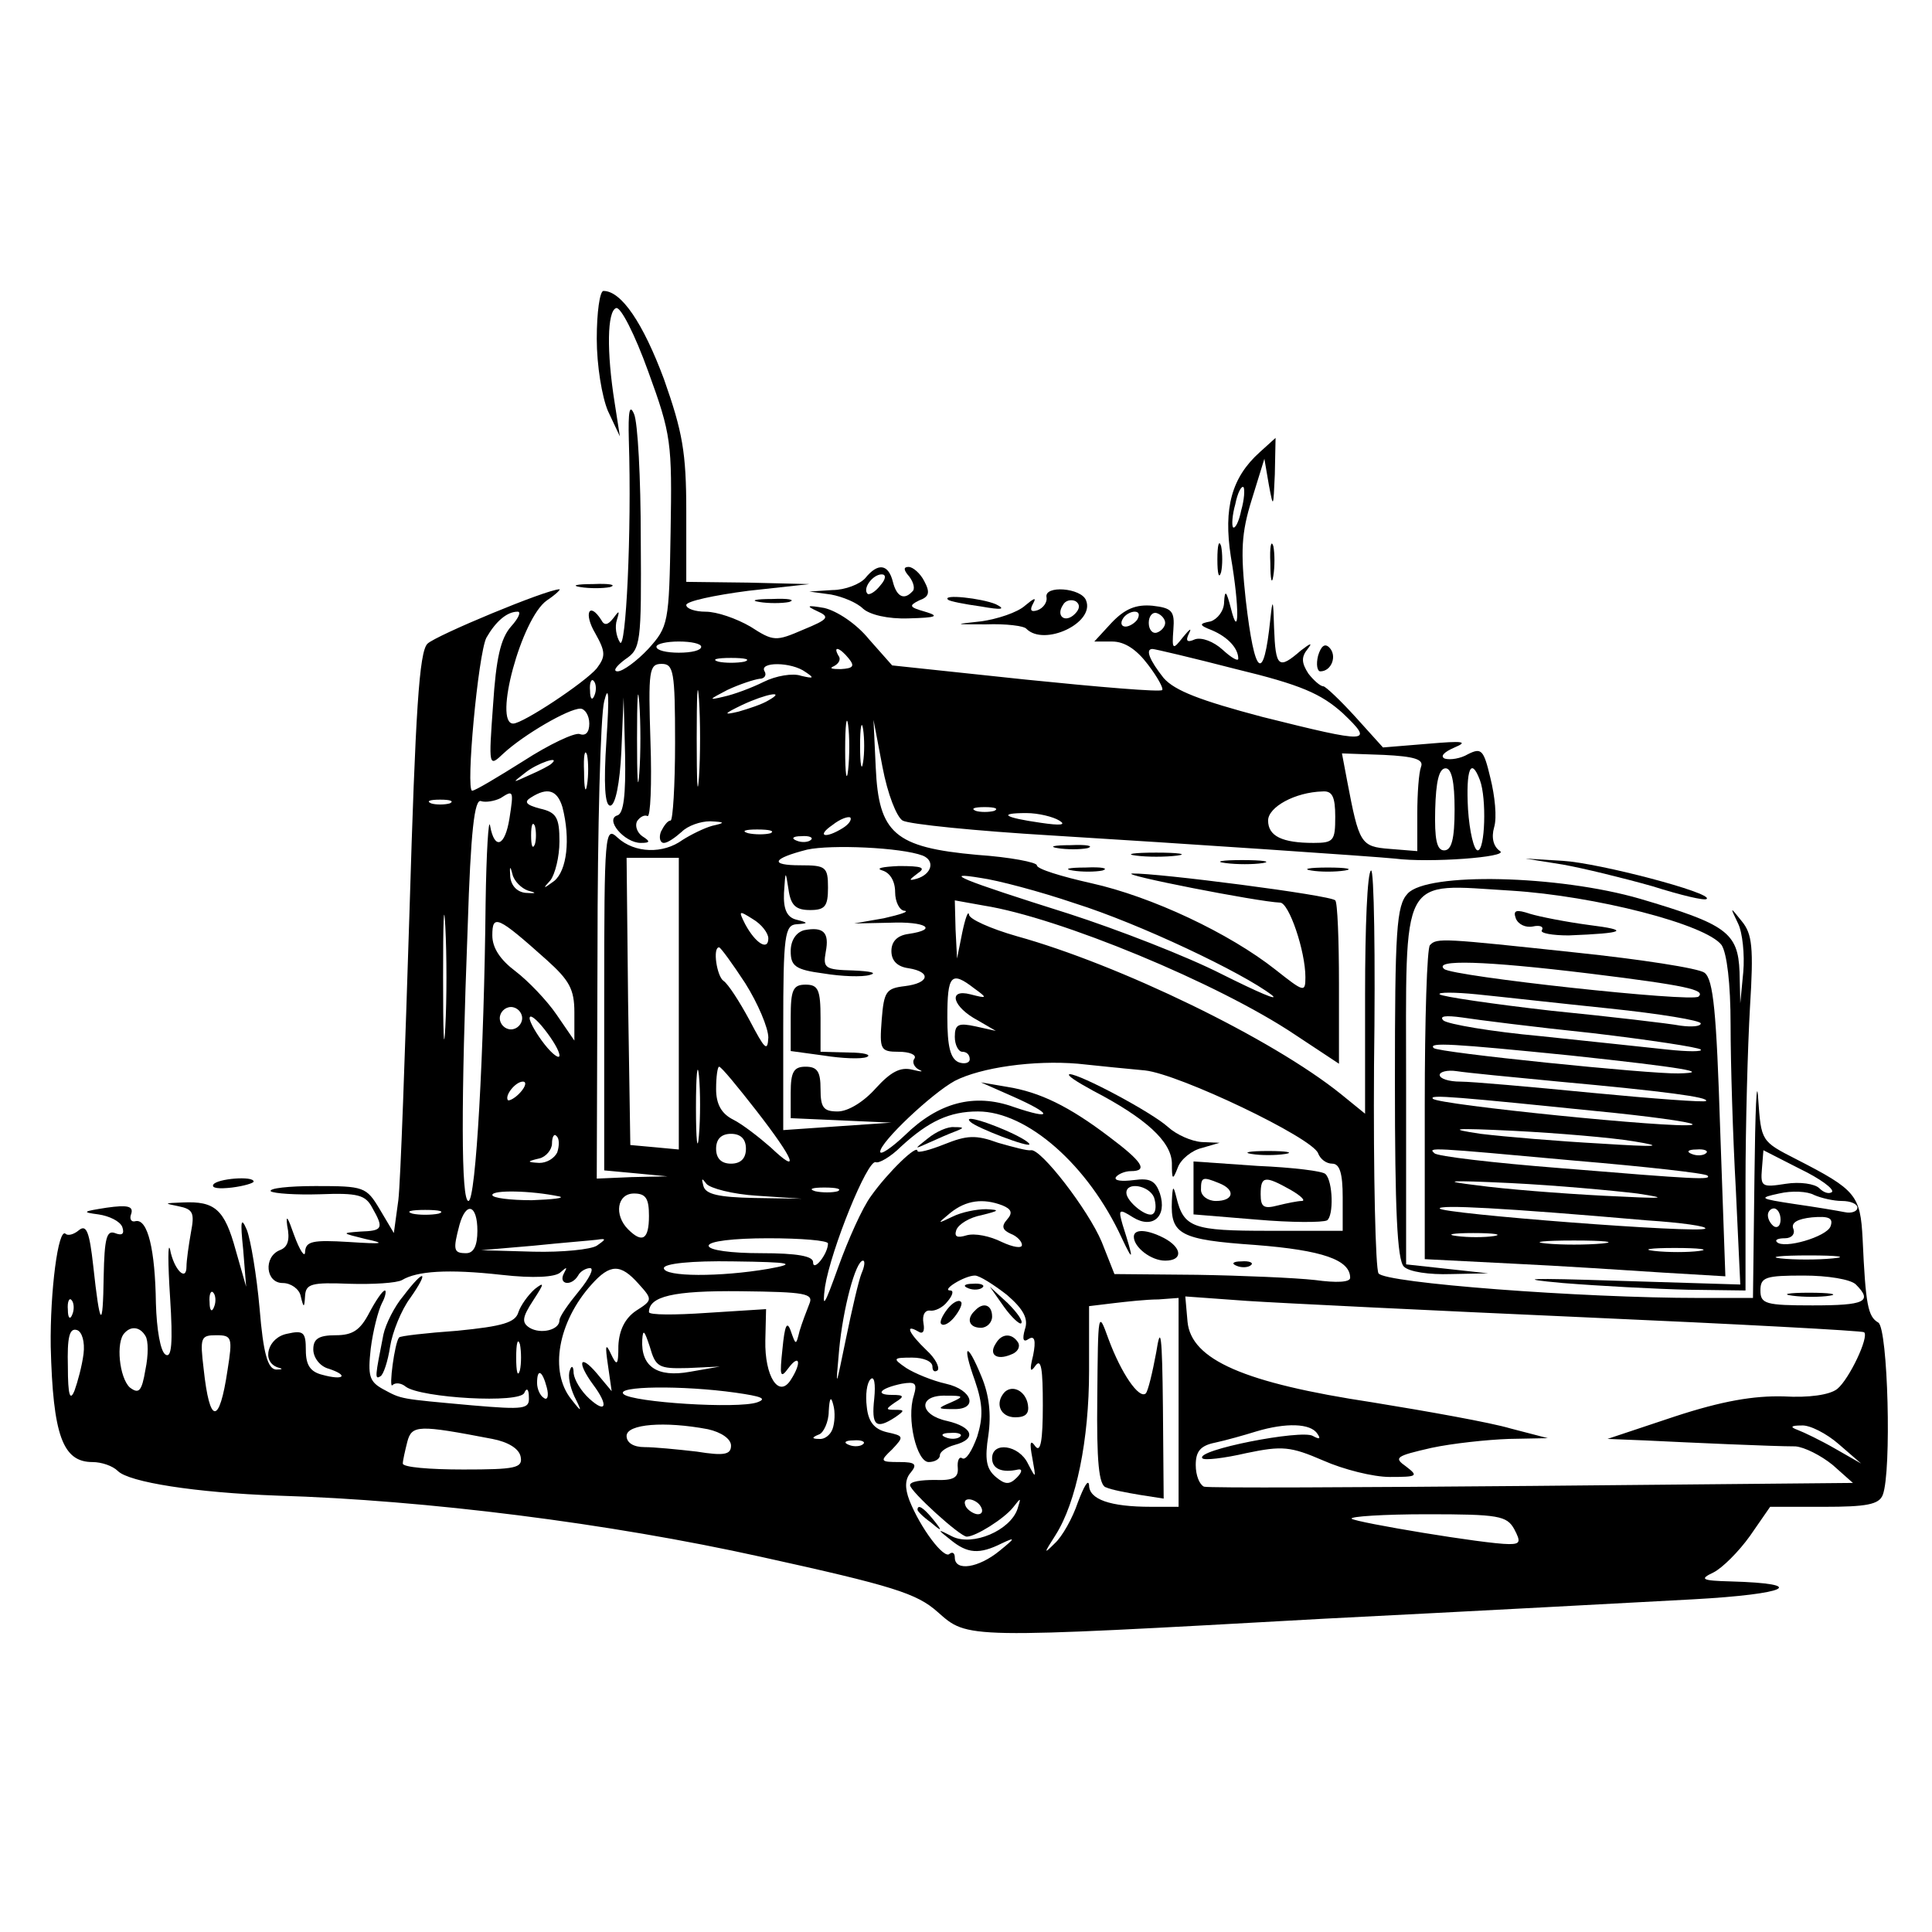 <?xml version="1.0" standalone="no"?>
<!DOCTYPE svg PUBLIC "-//W3C//DTD SVG 20010904//EN"
 "http://www.w3.org/TR/2001/REC-SVG-20010904/DTD/svg10.dtd">
<svg version="1.0" xmlns="http://www.w3.org/2000/svg"
 width="259pt" height="259pt" viewBox="0 0 259 259"
 preserveAspectRatio="xMidYMid meet">
<g transform="translate(0,259) scale(0.1,-0.1)"
fill="#000000" stroke="none">
<path d="M800 2136 c0 -36 7 -78 15 -97 l16 -34 -7 45 c-11 69 -10 123 2 127
6 2 25 -35 43 -85 31 -85 32 -95 30 -215 -2 -123 -3 -127 -30 -157 -15 -16
-34 -30 -41 -30 -7 0 -2 7 10 16 21 14 22 21 21 162 0 81 -4 156 -9 167 -6 14
-8 4 -7 -35 4 -123 -4 -285 -12 -271 -5 8 -7 21 -4 30 4 13 3 13 -5 2 -7 -9
-12 -10 -16 -2 -16 25 -24 9 -8 -18 14 -25 14 -31 2 -47 -16 -19 -99 -74 -112
-74 -27 0 11 141 45 165 12 8 19 15 17 15 -17 0 -166 -62 -177 -73 -11 -11
-16 -90 -24 -358 -6 -189 -12 -364 -15 -388 l-6 -44 -19 32 c-18 30 -21 31
-86 31 -36 0 -63 -3 -60 -7 4 -3 34 -5 66 -4 51 2 61 -1 70 -18 16 -28 14 -31
-16 -32 -26 -2 -25 -2 7 -10 28 -6 24 -7 -22 -4 -49 3 -58 1 -59 -13 0 -9 -7
1 -15 23 -8 23 -11 28 -9 12 4 -19 1 -29 -10 -33 -22 -9 -19 -44 4 -44 11 0
22 -8 24 -17 4 -17 5 -17 6 0 1 16 9 18 59 16 32 -1 64 1 71 5 20 12 61 15
133 7 44 -5 72 -3 79 3 9 8 10 8 5 -1 -8 -15 10 -18 19 -3 3 6 11 10 16 10 6
0 -1 -14 -15 -31 -14 -17 -26 -34 -26 -39 0 -13 -25 -19 -40 -10 -11 7 -10 14
5 37 15 23 15 25 2 15 -9 -8 -19 -22 -22 -31 -4 -14 -21 -19 -82 -25 -42 -3
-77 -7 -78 -9 -6 -7 -14 -69 -9 -64 4 4 12 3 18 -2 20 -15 154 -23 159 -8 3 7
6 5 6 -6 1 -16 -6 -17 -76 -11 -99 9 -94 8 -120 22 -18 10 -20 18 -16 54 3 24
10 51 15 61 5 9 6 17 4 17 -3 0 -12 -13 -21 -30 -12 -23 -22 -30 -45 -30 -23
0 -30 -5 -30 -19 0 -11 9 -23 21 -26 27 -9 20 -16 -9 -8 -16 4 -22 13 -22 33
0 24 -3 27 -25 22 -26 -5 -35 -37 -13 -45 8 -2 7 -3 -2 -3 -11 1 -17 21 -22
82 -4 45 -12 92 -17 105 -8 19 -9 12 -5 -26 l4 -50 -14 49 c-15 55 -28 66 -71
64 -25 -1 -26 -1 -6 -5 20 -4 22 -9 17 -35 -3 -17 -6 -38 -6 -46 0 -21 -17 -4
-22 23 -3 11 -3 -18 0 -64 4 -62 2 -82 -6 -77 -7 4 -12 34 -13 69 -1 72 -11
113 -27 110 -6 -2 -9 3 -6 10 3 10 -5 12 -33 8 -32 -5 -34 -6 -11 -9 14 -2 29
-9 32 -17 3 -9 0 -12 -10 -8 -11 4 -14 -7 -15 -58 -1 -73 -5 -69 -14 14 -5 45
-9 56 -19 48 -7 -6 -15 -8 -18 -5 -10 9 -21 -78 -20 -151 3 -119 16 -155 56
-155 12 0 27 -5 34 -12 15 -15 104 -29 214 -33 200 -6 445 -37 648 -82 177
-39 209 -49 237 -74 41 -36 33 -36 518 -9 198 10 421 22 495 26 127 7 156 21
50 24 -39 1 -42 3 -23 12 12 6 34 28 49 49 l27 39 72 0 c57 0 74 3 79 16 12
31 7 223 -6 231 -14 8 -17 24 -21 112 -3 59 -9 66 -89 107 -47 24 -47 24 -51
81 -2 32 -4 -15 -5 -104 l-2 -163 -72 0 c-158 0 -422 20 -430 33 -4 6 -7 132
-6 279 2 146 0 264 -4 261 -5 -2 -8 -76 -8 -165 l0 -161 -32 26 c-93 75 -298
174 -435 212 -35 10 -64 23 -64 29 -1 6 -5 -5 -9 -24 l-7 -35 -2 39 -1 39 39
-7 c101 -16 314 -104 417 -173 l59 -39 0 107 c0 59 -2 110 -5 112 -6 7 -240
37 -272 36 -20 -1 169 -38 198 -39 12 0 34 -65 34 -100 0 -21 -2 -20 -40 10
-62 49 -166 98 -247 116 -40 9 -73 19 -73 24 0 4 -36 11 -80 14 -111 10 -132
29 -136 117 l-3 64 12 -63 c7 -37 19 -67 27 -72 9 -5 99 -14 200 -20 180 -11
430 -28 460 -31 46 -6 153 2 141 10 -9 6 -12 18 -8 32 4 13 1 42 -5 66 -9 38
-12 41 -30 32 -10 -6 -24 -8 -31 -6 -7 3 -1 9 13 15 19 8 11 9 -35 5 l-61 -5
-37 41 c-20 22 -40 41 -43 41 -4 0 -13 8 -20 17 -9 14 -10 22 -1 33 7 9 4 8
-9 -2 -30 -26 -34 -23 -36 30 -1 39 -2 41 -5 12 -9 -87 -21 -78 -33 26 -7 65
-6 89 8 134 l17 55 6 -35 c6 -32 6 -31 8 14 l1 49 -21 -19 c-38 -34 -49 -75
-39 -140 12 -70 11 -114 0 -69 -6 23 -8 25 -9 8 0 -12 -9 -23 -18 -26 -16 -3
-16 -5 2 -12 21 -9 35 -24 35 -38 0 -4 -9 1 -21 12 -12 11 -28 17 -37 14 -11
-5 -13 -2 -8 8 4 8 1 6 -8 -5 -14 -18 -15 -17 -13 10 2 25 -2 29 -28 32 -22 2
-37 -4 -55 -23 l-23 -25 24 0 c17 0 33 -11 48 -31 13 -17 21 -32 19 -34 -2 -3
-85 4 -183 14 l-179 19 -31 35 c-17 21 -43 38 -60 42 -23 4 -25 3 -10 -4 18
-8 16 -11 -18 -25 -37 -16 -40 -16 -71 4 -19 11 -45 20 -60 20 -14 0 -26 4
-26 9 0 5 37 13 83 19 l82 9 -82 2 -83 1 0 94 c0 80 -5 107 -30 178 -28 75
-57 118 -81 118 -5 0 -9 -29 -9 -64z m864 -230 c-3 -15 -8 -25 -11 -23 -2 3
-1 17 3 31 3 15 8 25 11 23 2 -3 1 -17 -3 -31z m-979 -156 c-14 -16 -20 -43
-24 -105 -6 -83 -6 -84 14 -65 27 25 87 60 103 60 6 0 12 -9 12 -20 0 -12 -5
-17 -13 -14 -7 2 -41 -14 -75 -36 -35 -22 -65 -40 -69 -40 -9 0 8 183 19 205
12 21 27 35 42 35 5 0 1 -9 -9 -20z m840 10 c-3 -5 -11 -10 -16 -10 -6 0 -7 5
-4 10 3 6 11 10 16 10 6 0 7 -4 4 -10z m37 -5 c0 -5 -5 -11 -11 -13 -6 -2 -11
4 -11 13 0 9 5 15 11 13 6 -2 11 -8 11 -13z m-622 -32 c0 -5 -13 -8 -30 -8
-16 0 -30 3 -30 8 0 4 14 7 30 7 17 0 30 -3 30 -7z m198 -16 c8 -10 6 -13 -11
-14 -12 0 -16 1 -9 4 6 3 10 9 6 14 -8 14 2 11 14 -4z m519 -14 c87 -21 114
-33 143 -59 43 -41 36 -41 -108 -5 -83 22 -117 35 -132 52 -19 24 -25 39 -15
39 3 0 54 -12 112 -27z m-659 10 c-10 -2 -26 -2 -35 0 -10 3 -2 5 17 5 19 0
27 -2 18 -5z m-93 -108 c0 -58 -3 -105 -6 -105 -4 0 -9 -7 -13 -15 -3 -8 -1
-15 4 -15 5 0 15 7 24 15 8 8 25 14 38 14 20 -1 21 -2 3 -6 -11 -3 -29 -12
-40 -19 -26 -19 -64 -18 -87 3 -17 16 -18 8 -18 -215 l0 -231 43 -4 42 -4 -48
-1 -47 -2 1 303 c0 166 4 318 9 337 6 24 7 8 3 -52 -4 -60 -2 -88 5 -88 7 0
13 30 15 73 l3 72 2 -77 c1 -54 -2 -78 -10 -81 -18 -5 9 -37 31 -37 13 0 13 2
2 9 -7 5 -10 14 -7 20 4 6 10 9 14 7 4 -2 6 43 4 100 -3 95 -2 104 15 104 16
0 18 -10 18 -105z m32 -47 c-2 -29 -3 -6 -3 52 0 58 1 81 3 53 2 -29 2 -77 0
-105z m143 141 c12 -8 11 -9 -6 -5 -11 4 -34 0 -50 -8 -16 -8 -40 -17 -54 -20
-21 -5 -20 -4 5 9 17 8 36 14 43 15 7 0 10 5 7 10 -8 13 36 13 55 -1z m-223
-136 c-2 -27 -3 -5 -3 47 0 52 1 74 3 48 2 -27 2 -69 0 -95z m-60 105 c-3 -8
-6 -5 -6 6 -1 11 2 17 5 13 3 -3 4 -12 1 -19z m233 -7 c-8 -5 -26 -11 -40 -15
-21 -5 -20 -3 5 9 32 15 60 20 35 6z m107 -93 c-2 -18 -4 -6 -4 27 0 33 2 48
4 33 2 -15 2 -42 0 -60z m20 10 c-2 -13 -4 -3 -4 22 0 25 2 35 4 23 2 -13 2
-33 0 -45z m-370 -30 c-2 -13 -4 -5 -4 17 -1 22 1 32 4 23 2 -10 2 -28 0 -40z
m1118 24 c-3 -8 -5 -36 -5 -63 l0 -50 -37 3 c-39 3 -41 7 -57 91 l-7 37 56 -2
c41 -2 54 -6 50 -16z m-1166 4 c-2 -2 -15 -9 -29 -15 -24 -11 -24 -11 -6 3 16
13 49 24 35 12z m1211 -61 c0 -40 -4 -55 -14 -55 -10 0 -13 15 -12 55 1 37 5
55 14 55 8 0 12 -18 12 -55z m34 39 c9 -24 7 -94 -3 -94 -5 0 -11 25 -13 55
-3 54 4 71 16 39z m-1301 -51 c-6 -38 -20 -43 -26 -10 -2 12 -5 -35 -6 -104
-2 -198 -13 -399 -23 -399 -10 0 -10 132 -1 368 4 127 9 172 18 168 6 -2 18 0
26 4 17 11 18 11 12 -27z m71 15 c11 -43 6 -85 -11 -99 -15 -11 -16 -11 -5 1
6 8 12 31 12 52 0 32 -4 39 -26 44 -19 5 -22 9 -12 15 22 14 35 10 42 -13z
m1036 -13 c0 -32 -2 -35 -29 -35 -42 0 -61 9 -61 30 0 18 36 38 73 39 13 1 17
-7 17 -34z m-1187 18 c-7 -2 -19 -2 -25 0 -7 3 -2 5 12 5 14 0 19 -2 13 -5z
m730 -10 c-7 -2 -19 -2 -25 0 -7 3 -2 5 12 5 14 0 19 -2 13 -5z m-203 -23
c-24 -15 -36 -11 -14 4 10 8 21 12 24 10 2 -3 -2 -9 -10 -14z m290 10 c10 -6
2 -7 -25 -3 -49 7 -58 13 -19 13 16 0 36 -5 44 -10z m-703 -32 c-3 -7 -5 -2
-5 12 0 14 2 19 5 13 2 -7 2 -19 0 -25z m316 15 c-7 -2 -21 -2 -30 0 -10 3 -4
5 12 5 17 0 24 -2 18 -5z m54 -9 c-3 -3 -12 -4 -19 -1 -8 3 -5 6 6 6 11 1 17
-2 13 -5z m150 -21 c17 -7 12 -25 -8 -31 -11 -3 -11 -2 1 7 12 8 6 10 -25 10
-22 -1 -32 -3 -22 -6 10 -3 17 -14 17 -29 0 -13 6 -25 13 -25 6 -1 -6 -5 -28
-10 l-40 -7 48 1 c48 2 66 -9 25 -15 -15 -2 -23 -10 -23 -23 0 -13 8 -21 23
-23 31 -5 28 -20 -5 -24 -25 -3 -28 -7 -31 -45 -3 -40 -2 -43 23 -43 14 0 24
-4 21 -9 -4 -5 0 -12 6 -15 7 -3 3 -3 -9 0 -16 4 -29 -3 -49 -25 -16 -18 -37
-31 -51 -31 -19 0 -23 5 -23 30 0 23 -4 30 -20 30 -16 0 -20 -7 -20 -35 l0
-34 68 -3 67 -3 -73 -5 -72 -5 0 138 c0 123 2 137 18 138 16 1 16 2 0 6 -13 3
-18 14 -17 36 2 30 2 31 6 5 3 -22 10 -28 29 -28 20 0 24 5 24 30 0 28 -3 30
-37 30 -42 0 -38 9 9 21 32 7 126 3 155 -8z m-529 -47 c12 -3 11 -4 -3 -3 -12
1 -20 10 -21 22 -1 14 0 15 3 3 2 -9 12 -19 21 -22z m202 -152 l0 -195 -32 3
-33 3 -3 193 -2 192 35 0 35 0 0 -196z m531 135 c86 -27 225 -93 264 -123 11
-9 -19 4 -67 28 -47 24 -140 60 -205 81 -146 46 -172 57 -118 48 22 -3 79 -18
126 -34z m-844 -166 c-2 -38 -3 -7 -3 67 0 74 1 105 3 68 2 -38 2 -98 0 -135z
m433 119 c0 -17 -17 -7 -31 19 -9 18 -9 19 10 7 12 -7 21 -19 21 -26z m-297
-29 c30 -27 37 -39 37 -70 l0 -38 -24 35 c-13 19 -38 45 -55 58 -20 15 -31 31
-31 48 0 29 7 26 73 -33z m266 -31 c17 -27 31 -60 31 -73 -1 -20 -5 -15 -25
23 -14 26 -29 49 -35 53 -9 6 -15 45 -6 45 2 0 18 -22 35 -48z m307 -7 c18
-13 18 -14 -5 -8 -31 8 -24 -17 10 -35 l24 -14 -27 6 c-23 5 -28 3 -28 -14 0
-11 5 -20 10 -20 6 0 10 -4 10 -10 0 -5 -7 -7 -15 -4 -11 5 -15 21 -15 60 0
57 5 63 36 39z m-606 -40 c0 -8 -7 -15 -15 -15 -8 0 -15 7 -15 15 0 8 7 15 15
15 8 0 15 -7 15 -15z m50 -50 c0 -5 -9 1 -20 15 -11 14 -20 30 -20 35 0 6 9
-1 20 -15 11 -14 20 -29 20 -35z m187 -107 c-2 -24 -4 -7 -4 37 0 44 2 63 4
43 2 -21 2 -57 0 -80z m598 87 c46 -5 224 -90 232 -111 3 -8 11 -14 19 -14 10
0 14 -13 14 -45 l0 -45 -99 0 c-102 0 -114 4 -124 45 -4 16 -5 16 -6 -5 -2
-45 11 -52 112 -59 90 -7 127 -20 127 -44 0 -6 -18 -7 -47 -3 -27 3 -98 6
-158 7 l-111 1 -17 43 c-18 43 -82 126 -95 123 -4 -1 -23 4 -44 10 -30 11 -42
10 -72 -2 -20 -8 -36 -12 -36 -9 0 10 -40 -29 -62 -60 -12 -16 -31 -59 -44
-95 -19 -53 -22 -58 -18 -27 8 50 57 171 68 167 4 -2 20 7 34 21 37 34 65 47
103 47 66 0 148 -72 193 -170 16 -34 16 -29 1 18 -6 21 -5 22 14 10 26 -16 46
1 36 32 -6 17 -13 21 -35 18 -16 -2 -27 -1 -24 4 3 4 12 8 20 8 24 0 15 13
-29 46 -54 41 -93 60 -137 67 l-35 6 43 -19 c54 -24 54 -32 1 -14 -53 19 -101
6 -146 -38 -18 -17 -33 -27 -33 -22 0 13 69 78 100 95 35 18 106 28 165 23 28
-3 68 -7 90 -9z m-521 -54 c52 -67 59 -87 19 -49 -16 14 -38 31 -50 37 -16 8
-23 21 -23 41 0 17 2 30 4 30 3 0 25 -27 50 -59z m-316 25 c-7 -8 -15 -12 -17
-11 -5 6 10 25 20 25 5 0 4 -6 -3 -14z m49 -81 c-4 -8 -14 -14 -24 -14 -17 1
-17 2 0 6 9 2 17 12 17 20 0 9 3 14 6 10 4 -3 4 -13 1 -22z m253 5 c0 -13 -7
-20 -20 -20 -13 0 -20 7 -20 20 0 13 7 20 20 20 13 0 20 -7 20 -20z m1456 -58
c-4 -3 -11 -1 -17 5 -6 6 -26 9 -45 6 -32 -5 -34 -4 -32 20 l2 25 49 -25 c27
-13 46 -27 43 -31z m-1441 -5 l60 -4 -64 1 c-48 1 -65 5 -68 16 -3 11 -2 11 4
3 5 -6 35 -14 68 -16z m-265 -1 c8 -2 -9 -4 -37 -5 -29 0 -53 3 -53 7 0 7 52
6 90 -2z m373 7 c-7 -2 -21 -2 -30 0 -10 3 -4 5 12 5 17 0 24 -2 18 -5z m424
-8 c3 -9 3 -19 -1 -22 -7 -7 -36 16 -36 28 0 15 30 10 37 -6z m922 -5 c12 0
21 -4 21 -9 0 -5 -8 -8 -17 -6 -10 2 -40 7 -68 11 -46 7 -48 8 -20 14 17 4 38
3 47 -2 9 -4 26 -8 37 -8z m-1599 -20 c0 -32 -9 -37 -28 -18 -19 19 -15 48 8
48 16 0 20 -7 20 -30z m474 14 c12 -5 14 -10 6 -19 -8 -9 -6 -14 5 -19 8 -3
15 -10 15 -15 0 -5 -12 -3 -27 4 -16 8 -36 12 -47 9 -13 -4 -17 -2 -14 7 3 8
18 17 34 20 24 6 25 7 6 8 -13 0 -33 -4 -45 -10 -21 -10 -21 -10 -3 5 21 17
44 20 70 10z m-756 -11 c-10 -2 -26 -2 -35 0 -10 3 -2 5 17 5 19 0 27 -2 18
-5z m52 -23 c0 -20 -5 -30 -15 -30 -17 0 -18 4 -9 38 9 32 24 27 24 -8z m1747
15 c0 -8 -4 -12 -9 -9 -4 3 -8 9 -8 15 0 5 4 9 8 9 5 0 9 -7 9 -15z m67 -9
c-5 -14 -63 -31 -72 -21 -3 3 2 5 11 5 9 0 14 6 11 13 -3 8 6 13 25 15 23 2
29 -1 25 -12z m-1654 -26 c-8 -5 -46 -9 -85 -8 l-70 2 70 6 c39 4 77 7 85 8
13 2 13 1 0 -8z m310 3 c0 -14 -20 -39 -20 -25 0 8 -21 12 -70 12 -40 0 -70 4
-70 10 0 6 33 10 80 10 44 0 80 -3 80 -7z m1347 -20 c-20 -2 -52 -2 -70 0 -17
2 0 4 38 4 39 0 53 -2 32 -4z m-1427 -14 c-64 -11 -140 -11 -140 1 0 6 37 10
93 9 79 -1 86 -3 47 -10z m125 -6 c-4 -10 -13 -49 -21 -88 -14 -68 -14 -69 -9
-14 5 54 22 119 32 119 3 0 2 -8 -2 -17z m-299 -14 c19 -21 19 -22 -3 -36 -15
-10 -23 -26 -24 -47 0 -27 -2 -28 -10 -11 -7 15 -8 12 -4 -15 l5 -35 -20 24
c-23 27 -27 15 -5 -15 21 -28 18 -40 -5 -19 -11 10 -20 25 -21 34 0 10 -3 11
-5 4 -3 -7 0 -22 6 -35 11 -22 10 -22 -4 -4 -30 37 -18 104 27 154 25 28 39
28 63 1z m494 -15 c22 -19 29 -32 24 -46 -4 -14 -2 -18 5 -13 8 5 10 -2 6 -22
-5 -20 -4 -24 3 -14 8 11 10 -5 10 -53 0 -47 -3 -64 -10 -55 -7 10 -8 5 -4
-16 5 -28 5 -28 -6 -7 -12 25 -48 30 -48 7 0 -14 13 -20 35 -15 6 1 5 -4 -2
-11 -10 -10 -16 -9 -28 1 -13 11 -15 24 -10 56 4 28 1 54 -9 78 -20 49 -27 45
-9 -5 11 -32 11 -49 3 -75 -7 -19 -15 -32 -20 -29 -4 3 -7 -3 -6 -13 1 -13 -6
-17 -31 -16 -18 0 -33 -2 -33 -7 0 -8 67 -69 76 -69 12 0 50 24 62 39 11 14
11 14 6 -2 -10 -29 -60 -50 -87 -37 -21 11 -21 10 -3 -4 23 -19 39 -20 69 -5
19 9 18 7 -3 -10 -28 -23 -60 -28 -60 -9 0 6 -3 8 -7 5 -7 -8 -39 34 -54 72
-6 16 -6 28 2 37 9 11 6 14 -15 14 -26 0 -27 1 -10 17 16 17 16 18 -7 23 -17
4 -25 14 -27 34 -2 16 0 32 5 37 5 5 7 -6 5 -26 -4 -36 2 -42 28 -25 13 9 13
10 0 10 -13 0 -13 1 0 10 13 8 12 10 -4 10 -24 0 -16 9 13 15 18 3 21 1 16
-16 -10 -31 4 -89 20 -89 8 0 15 4 15 9 0 5 9 11 20 14 30 8 24 24 -10 32 -38
8 -40 35 -2 34 24 0 25 -1 7 -9 -19 -8 -19 -9 3 -9 34 -1 26 26 -10 34 -18 4
-42 14 -53 21 -19 13 -18 14 8 14 15 0 27 -5 27 -12 0 -6 3 -8 7 -5 3 4 -3 16
-15 27 -23 22 -30 36 -11 25 6 -4 9 0 7 11 -2 11 2 18 9 17 6 -1 17 4 23 12 7
8 9 15 4 15 -13 0 19 20 33 20 6 0 25 -12 43 -26z m1138 14 c23 -23 12 -28
-58 -28 -63 0 -70 2 -70 20 0 18 7 20 58 20 32 0 63 -5 70 -12z m-2201 -30
c-3 -8 -6 -5 -6 6 -1 11 2 17 5 13 3 -3 4 -12 1 -19z m798 4 c-4 -10 -10 -26
-13 -36 -5 -20 -5 -20 -12 0 -5 14 -8 7 -11 -24 -4 -37 -3 -41 8 -26 15 20 18
7 3 -16 -16 -25 -35 5 -34 53 l1 42 -79 -5 c-43 -3 -78 -3 -78 1 0 21 32 29
123 28 87 -1 98 -3 92 -17z m-988 -14 c-3 -8 -6 -5 -6 6 -1 11 2 17 5 13 3 -3
4 -12 1 -19z m1483 -118 l0 -140 -37 0 c-55 0 -83 10 -83 29 -1 9 -7 -2 -15
-23 -7 -21 -21 -46 -31 -55 -15 -15 -15 -14 1 11 28 44 45 128 45 220 l0 87
33 4 c17 2 44 5 60 5 l27 2 0 -140z m545 114 c204 -9 372 -18 374 -20 7 -6
-20 -63 -36 -76 -10 -8 -38 -12 -72 -10 -40 1 -82 -6 -146 -27 l-90 -30 50 -2
c61 -3 172 -8 202 -8 12 -1 34 -12 50 -25 l27 -24 -429 -4 c-237 -2 -435 -3
-441 -1 -6 3 -11 15 -11 29 0 18 6 26 26 30 14 3 39 10 55 15 40 12 73 11 82
-3 5 -7 3 -8 -6 -3 -15 9 -159 -19 -148 -30 2 -3 29 0 59 7 48 10 59 9 103
-10 27 -12 67 -22 89 -22 37 0 39 1 22 14 -17 12 -14 14 34 25 28 6 75 11 104
12 l52 1 -50 13 c-27 8 -111 23 -185 35 -172 26 -243 57 -248 108 l-3 34 83
-6 c46 -3 250 -13 453 -22z m-2013 -49 c-2 -16 -8 -38 -12 -49 -6 -15 -9 -7
-9 32 -1 39 2 52 12 49 7 -2 11 -16 9 -32z m83 24 c4 -6 4 -26 0 -45 -5 -30
-9 -33 -21 -24 -14 13 -19 61 -7 73 9 10 21 8 28 -4z m727 -43 l43 2 -40 -7
c-44 -8 -66 7 -64 43 1 15 3 12 10 -9 8 -28 12 -30 51 -29z m-617 -3 c-11 -74
-24 -73 -32 2 -5 42 -4 45 17 45 21 0 22 -3 15 -47z m392 0 c-3 -10 -5 -2 -5
17 0 19 2 27 5 18 2 -10 2 -26 0 -35z m36 -23 c3 -11 1 -18 -4 -14 -5 3 -9 12
-9 20 0 20 7 17 13 -6z m253 -7 c35 -5 43 -8 29 -13 -26 -9 -167 0 -179 11
-12 11 79 12 150 2z m130 -49 c-3 -8 -11 -14 -18 -13 -10 0 -10 2 0 6 6 2 13
17 13 31 1 18 3 21 6 9 3 -10 2 -25 -1 -33z m-456 -13 c21 -4 36 -13 38 -24 3
-15 -7 -17 -77 -17 -45 0 -81 3 -81 8 0 4 3 17 6 29 6 23 15 23 114 4z m289
13 c18 -4 31 -13 31 -22 0 -12 -9 -14 -46 -8 -26 3 -57 6 -70 6 -15 0 -24 6
-24 15 0 16 51 20 109 9z m1516 -20 l30 -26 -35 20 c-19 11 -42 22 -50 25 -11
4 -9 6 5 6 11 1 34 -11 50 -25z m-1178 10 c-3 -3 -12 -4 -19 -1 -8 3 -5 6 6 6
11 1 17 -2 13 -5z m-130 -10 c-3 -3 -12 -4 -19 -1 -8 3 -5 6 6 6 11 1 17 -2
13 -5z m158 -84 c3 -5 2 -10 -4 -10 -5 0 -13 5 -16 10 -3 6 -2 10 4 10 5 0 13
-4 16 -10z m715 -30 c9 -17 8 -20 -7 -20 -32 0 -205 29 -211 34 -3 3 43 6 101
6 96 0 107 -2 117 -20z"/>
<path d="M1078 1343 c-11 -3 -18 -14 -18 -28 0 -20 6 -25 44 -30 24 -4 52 -5
62 -2 11 3 0 5 -22 6 -38 1 -41 3 -37 25 5 26 -3 34 -29 29z"/>
<path d="M1060 1226 l0 -45 44 -6 c25 -4 51 -5 58 -2 7 3 -4 6 -24 6 l-38 1 0
45 c0 38 -3 45 -20 45 -17 0 -20 -7 -20 -44z"/>
<path d="M1465 1128 c71 -37 105 -68 106 -97 0 -23 1 -24 8 -6 4 11 19 23 32
26 l24 7 -24 1 c-14 1 -34 10 -45 20 -22 20 -118 71 -132 71 -5 -1 9 -10 31
-22z"/>
<path d="M1301 1086 c8 -8 79 -35 79 -30 0 3 -16 12 -35 20 -33 14 -53 18 -44
10z"/>
<path d="M1244 1064 c-19 -15 -19 -15 1 -6 11 5 27 12 35 15 13 5 13 6 -1 6
-8 1 -24 -6 -35 -15z"/>
<path d="M1678 1043 c12 -2 32 -2 45 0 12 2 2 4 -23 4 -25 0 -35 -2 -22 -4z"/>
<path d="M1600 998 l0 -36 85 -7 c46 -4 88 -4 94 -1 9 6 8 52 -2 62 -3 4 -44
9 -91 11 l-86 6 0 -35z m34 6 c23 -9 20 -24 -4 -24 -11 0 -20 7 -20 15 0 17 2
18 24 9z m96 -9 c14 -8 21 -15 15 -15 -5 0 -20 -3 -32 -6 -19 -5 -23 -2 -23
15 0 25 6 25 40 6z"/>
<path d="M1520 932 c0 -14 23 -32 42 -32 24 0 23 17 -1 30 -23 12 -41 13 -41
2z"/>
<path d="M1658 893 c7 -3 16 -2 19 1 4 3 -2 6 -13 5 -11 0 -14 -3 -6 -6z"/>
<path d="M1298 863 c7 -3 16 -2 19 1 4 3 -2 6 -13 5 -11 0 -14 -3 -6 -6z"/>
<path d="M1346 838 c10 -14 21 -24 23 -22 3 3 -6 15 -18 27 l-24 22 19 -27z"/>
<path d="M1270 835 c-7 -9 -11 -18 -8 -20 3 -3 11 1 18 10 7 9 11 18 8 20 -3
3 -11 -1 -18 -10z"/>
<path d="M1307 833 c-12 -11 -8 -23 8 -23 8 0 15 7 15 15 0 16 -12 20 -23 8z"/>
<path d="M1335 789 c-10 -15 1 -23 20 -15 9 3 13 10 10 16 -8 13 -22 13 -30
-1z"/>
<path d="M1347 724 c-14 -15 -6 -34 14 -34 14 0 19 5 17 17 -3 18 -20 27 -31
17z"/>
<path d="M1230 566 c0 -2 8 -10 18 -17 15 -13 16 -12 3 4 -13 16 -21 21 -21
13z"/>
<path d="M2403 853 c15 -2 37 -2 50 0 12 2 0 4 -28 4 -27 0 -38 -2 -22 -4z"/>
<path d="M1471 717 c-1 -86 2 -119 12 -121 6 -3 27 -7 45 -10 l32 -5 -1 122
c-1 98 -3 113 -9 74 -5 -27 -11 -52 -14 -55 -9 -8 -33 27 -50 73 -14 39 -14
37 -15 -78z"/>
<path d="M1632 1840 c0 -19 2 -27 5 -17 2 9 2 25 0 35 -3 9 -5 1 -5 -18z"/>
<path d="M1703 1835 c0 -22 2 -30 4 -17 2 12 2 30 0 40 -3 9 -5 -1 -4 -23z"/>
<path d="M1160 1815 c-7 -8 -27 -16 -44 -16 l-31 -2 29 -4 c16 -3 35 -11 43
-19 9 -8 33 -14 61 -13 38 1 42 3 22 9 -21 6 -22 8 -8 15 14 5 15 11 7 26 -5
10 -15 19 -21 19 -7 0 -7 -4 1 -13 6 -8 8 -17 4 -20 -11 -12 -21 -7 -26 13 -6
24 -20 26 -37 5z m20 -10 c-7 -9 -15 -13 -17 -11 -7 7 7 26 19 26 6 0 6 -6 -2
-15z"/>
<path d="M778 1803 c12 -2 30 -2 40 0 9 3 -1 5 -23 4 -22 0 -30 -2 -17 -4z"/>
<path d="M1403 1789 c1 -6 -4 -14 -12 -17 -9 -3 -11 0 -6 9 5 9 1 7 -11 -3
-10 -9 -37 -18 -59 -21 -37 -4 -37 -4 7 -4 26 1 51 -2 54 -6 24 -24 92 8 80
38 -6 17 -57 21 -53 4z m38 -22 c-13 -13 -26 -3 -16 12 3 6 11 8 17 5 6 -4 6
-10 -1 -17z"/>
<path d="M1018 1783 c12 -2 30 -2 40 0 9 3 -1 5 -23 4 -22 0 -30 -2 -17 -4z"/>
<path d="M1271 1786 c2 -2 22 -6 44 -9 28 -5 34 -4 20 3 -19 8 -73 14 -64 6z"/>
<path d="M1767 1711 c-3 -12 -1 -21 3 -21 15 0 23 21 12 32 -6 6 -11 2 -15
-11z"/>
<path d="M1418 1453 c12 -2 30 -2 40 0 9 3 -1 5 -23 4 -22 0 -30 -2 -17 -4z"/>
<path d="M1523 1443 c15 -2 39 -2 55 0 15 2 2 4 -28 4 -30 0 -43 -2 -27 -4z"/>
<path d="M1643 1433 c15 -2 37 -2 50 0 12 2 0 4 -28 4 -27 0 -38 -2 -22 -4z"/>
<path d="M2095 1431 c28 -5 81 -18 120 -29 38 -12 71 -20 73 -17 8 8 -144 48
-193 51 l-50 3 50 -8z"/>
<path d="M1438 1423 c12 -2 30 -2 40 0 9 3 -1 5 -23 4 -22 0 -30 -2 -17 -4z"/>
<path d="M1758 1423 c12 -2 32 -2 45 0 12 2 2 4 -23 4 -25 0 -35 -2 -22 -4z"/>
<path d="M1887 1392 c-15 -16 -17 -49 -17 -253 0 -170 3 -238 12 -247 7 -7 34
-11 63 -10 l50 1 -55 6 -55 6 0 238 c0 290 -10 272 141 263 112 -7 261 -45
282 -73 7 -11 12 -51 12 -107 0 -50 3 -149 7 -220 l6 -128 -164 5 c-121 4
-140 3 -74 -3 50 -4 125 -8 168 -9 l77 -1 0 143 c0 78 3 185 6 237 5 80 3 98
-11 115 -16 20 -16 20 -5 -3 6 -12 9 -42 7 -65 l-4 -42 -1 42 c-2 53 -18 64
-133 98 -110 32 -286 36 -312 7z"/>
<path d="M2032 1359 c3 -8 13 -13 23 -11 9 2 15 0 12 -5 -3 -4 14 -7 36 -7 76
3 83 7 27 14 -30 4 -66 11 -79 15 -18 6 -23 5 -19 -6z"/>
<path d="M1917 1323 c-4 -3 -7 -100 -7 -214 l0 -207 118 -6 c64 -3 155 -9 201
-12 l84 -5 -7 198 c-5 156 -9 200 -21 209 -8 6 -86 18 -172 27 -178 19 -187
20 -196 10z m213 -38 c130 -16 157 -22 147 -31 -8 -8 -330 27 -341 37 -15 13
54 11 194 -6z m28 -47 c67 -7 122 -16 122 -20 0 -4 -12 -5 -27 -3 -16 3 -93
12 -173 20 -79 9 -147 19 -150 22 -3 3 20 3 50 0 30 -3 110 -12 178 -19z m-23
-33 c76 -9 142 -19 145 -22 3 -3 -17 -3 -45 0 -27 3 -104 11 -170 18 -66 6
-124 16 -130 21 -6 6 3 7 25 4 19 -3 98 -13 175 -21z m-29 -30 c149 -16 191
-23 144 -24 -38 -1 -323 28 -328 34 -8 8 25 6 184 -10z m-16 -35 c142 -13 202
-21 197 -26 -1 -2 -70 3 -153 11 -82 8 -161 15 -176 15 -16 0 -28 4 -28 9 0 4
10 7 23 5 12 -2 74 -8 137 -14z m75 -42 c66 -7 112 -14 103 -16 -23 -5 -340
27 -347 35 -6 6 28 3 244 -19z m25 -38 c43 -7 33 -8 -45 -3 -55 3 -127 9 -160
13 -47 7 -37 8 45 4 58 -3 130 -9 160 -14z m-78 -26 c95 -8 175 -17 177 -20 6
-6 -15 -5 -197 10 -90 7 -166 16 -169 20 -9 8 -8 8 189 -10z m175 10 c-3 -3
-12 -4 -19 -1 -8 3 -5 6 6 6 11 1 17 -2 13 -5z m-92 -54 c46 -7 35 -7 -45 -3
-58 3 -134 9 -170 14 -50 6 -39 7 45 3 61 -3 137 -10 170 -14z m13 -36 c46 -3
81 -8 78 -11 -6 -7 -356 20 -356 27 0 5 83 1 278 -16z m-205 -21 c-13 -2 -35
-2 -50 0 -16 2 -5 4 22 4 28 0 40 -2 28 -4z m145 -10 c-21 -2 -55 -2 -75 0
-21 2 -4 4 37 4 41 0 58 -2 38 -4z m130 -10 c-15 -2 -42 -2 -60 0 -18 2 -6 4
27 4 33 0 48 -2 33 -4z"/>
<path d="M286 1002 c-3 -5 8 -6 25 -4 16 2 29 6 29 8 0 8 -49 4 -54 -4z"/>
<path d="M541 853 c-12 -14 -24 -38 -27 -52 -11 -56 -12 -61 -4 -56 4 2 10 20
13 40 3 19 15 49 27 65 26 37 19 40 -9 3z"/>
</g>
</svg>

